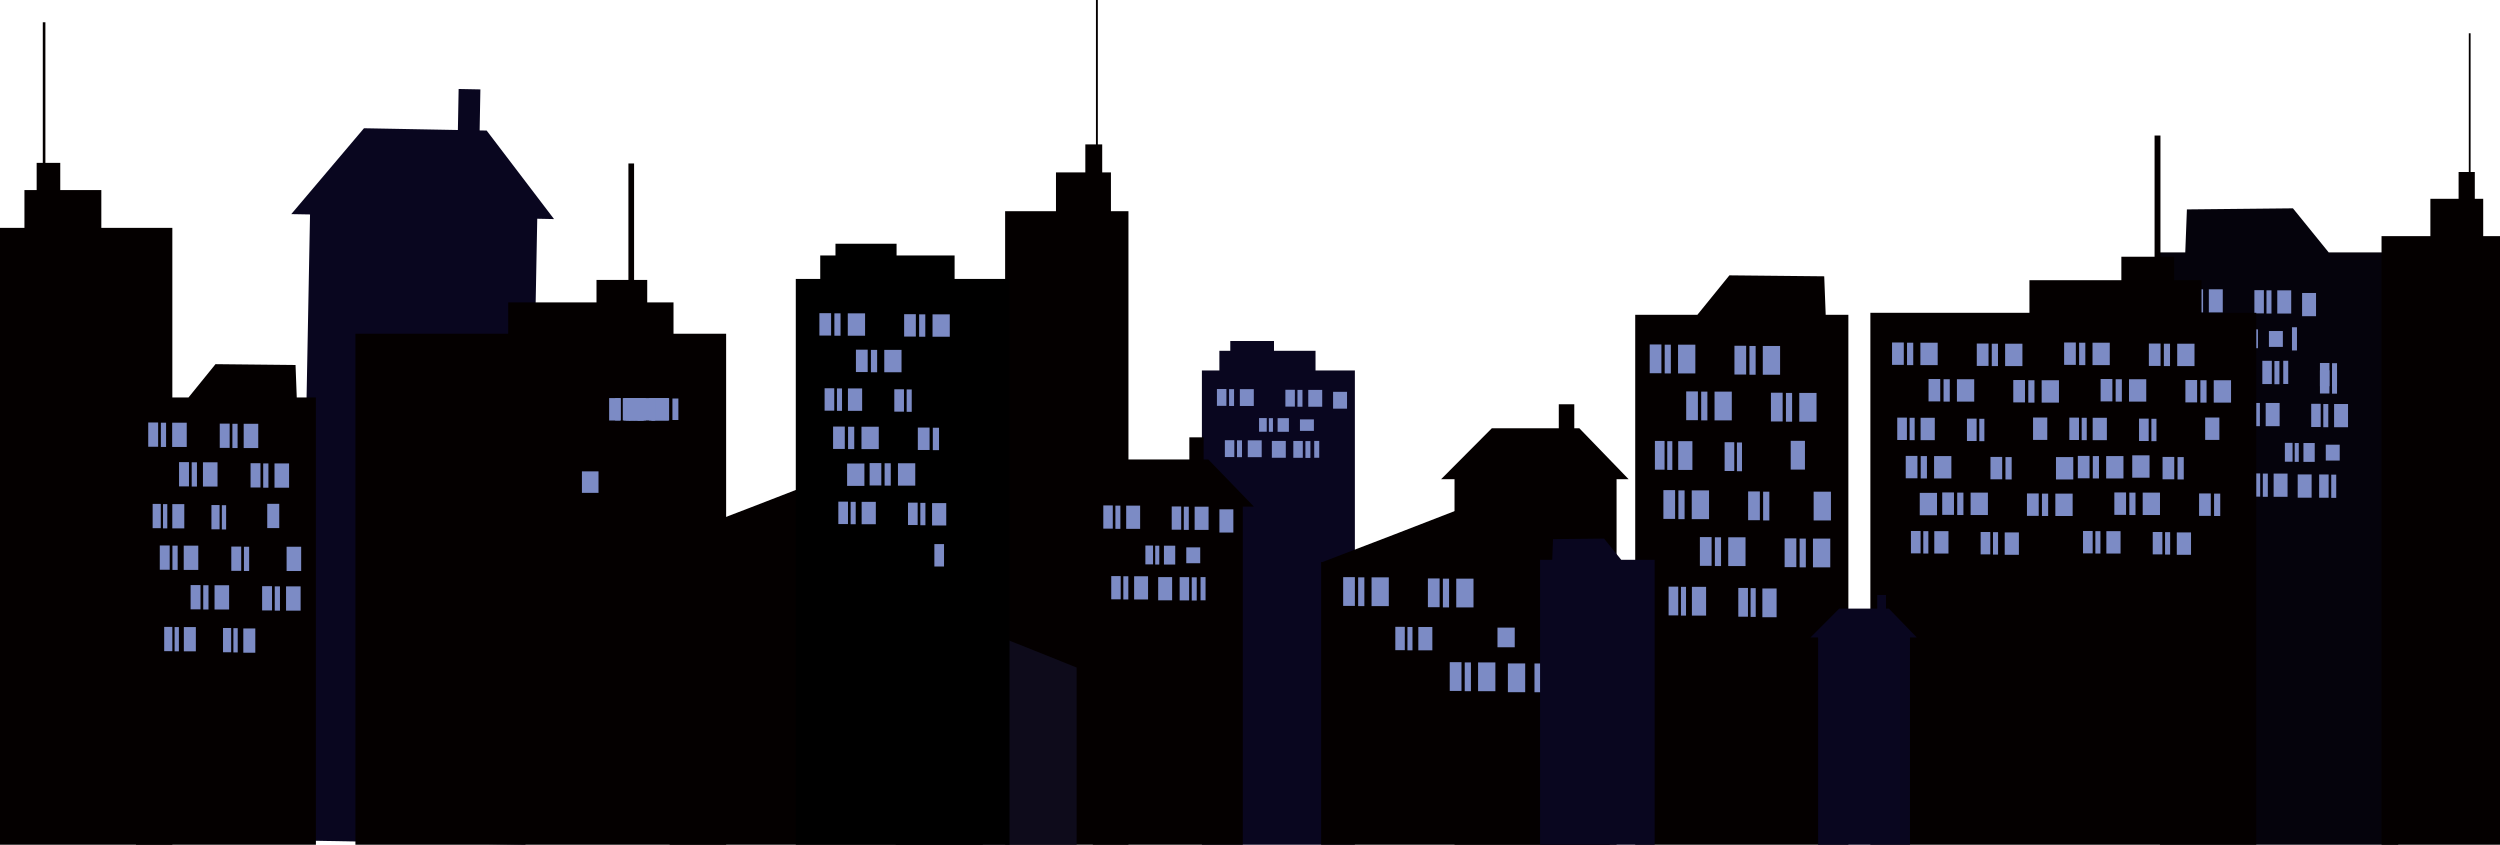 <svg id="city" data-name="圖層 1" xmlns="http://www.w3.org/2000/svg" viewBox="0 0 595.35 201.16">
    <defs>
        <style>
            .cls-1 {
                fill: #040000;
            }

            .cls-2 {
                fill: #0e0b1b;
            }

            .cls-3 {
                fill: #09061f;
            }

            .cls-4 {
                fill: #7c8bc5;
            }

            .cls-5 {
                fill: #05030c;
            }
        </style>
    </defs>
    <title>city</title>
    <polygon class="cls-1"
        points="5.82 54.26 5.82 45.27 8.73 45.27 8.73 38.78 10.19 38.78 10.19 5.3 10.81 5.3 10.81 38.78 14.35 38.78 14.35 45.27 24.13 45.27 24.13 54.26 41.04 54.26 41.04 201.16 0 201.16 0 54.26 5.82 54.26" />
    <polygon class="cls-1"
        points="264.56 50.29 264.56 41.05 262.48 41.05 262.48 34.39 261.44 34.39 261.44 0 260.99 0 260.99 34.39 258.46 34.39 258.46 41.05 251.47 41.05 251.47 50.29 239.36 50.29 239.36 201.16 268.73 201.16 268.73 50.29 264.56 50.29" />
    <polygon class="cls-1"
        points="387.83 114.11 376.1 101.98 374.9 101.98 374.9 96.27 371.21 96.27 371.21 101.98 355.27 101.98 343.19 114.11 346.38 114.11 346.38 201.16 384.97 201.16 384.97 114.11 387.83 114.11" />
    <polygon class="cls-2"
        points="246.28 154.91 235.31 150.55 224.29 154.82 213.49 158.97 213.3 158.97 213.3 201.16 256.39 201.16 256.39 158.97 246.28 154.91" />
    <polygon class="cls-1"
        points="216.56 121.1 197.56 113.56 178.5 120.95 159.78 128.12 159.47 128.12 159.47 201.16 234.06 201.16 234.06 128.12 216.56 121.1" />
    <polygon class="cls-3"
        points="313.28 88.22 313.28 83.54 303.39 83.54 303.39 81.2 292.98 81.2 292.98 83.54 290.38 83.54 290.38 88.22 286.22 88.22 286.22 201.16 322.65 201.16 322.65 88.22 313.28 88.22" />
    <rect class="cls-4" x="289.8" y="92.64" width="2.26" height="4.01" />
    <rect class="cls-4" x="292.69" y="92.67" width="1.19" height="4.01" />
    <rect class="cls-4" x="295.26" y="92.67" width="3.32" height="4.01" />
    <rect class="cls-4" x="306.1" y="92.82" width="2.26" height="4.01" />
    <rect class="cls-4" x="308.98" y="92.85" width="1.19" height="4.01" />
    <rect class="cls-4" x="311.55" y="92.85" width="3.32" height="4.01" />
    <rect class="cls-4" x="291.69" y="104.83" width="2.25" height="4.01" />
    <rect class="cls-4" x="294.58" y="104.86" width="1.19" height="4.01" />
    <rect class="cls-4" x="297.14" y="104.86" width="3.32" height="4.01" />
    <rect class="cls-4" x="307.99" y="105.01" width="2.26" height="4.01" />
    <rect class="cls-4" x="310.87" y="105.04" width="1.19" height="4.01" />
    <rect class="cls-4" x="312.97" y="105" width="1.19" height="4.01" />
    <rect class="cls-4" x="302.88" y="105" width="3.32" height="4.01" />
    <rect class="cls-4" x="317.46" y="93.31" width="3.32" height="4.01" />
    <rect class="cls-4" x="309.57" y="99.87" width="3.32" height="2.74" />
    <rect class="cls-4" x="299.83" y="99.56" width="1.83" height="3.25" />
    <rect class="cls-4" x="302.17" y="99.58" width="0.97" height="3.25" />
    <rect class="cls-4" x="304.25" y="99.58" width="2.69" height="3.25" />
    <polygon class="cls-5"
        points="520.4 60.1 520.79 49.87 546.04 49.61 554.55 60.1 571.11 60.1 571.11 201.16 514.37 201.16 514.37 60.1 520.4 60.1" />
    <rect class="cls-4" x="520.56" y="68.85" width="2.26" height="5.53" />
    <rect class="cls-4" x="523.45" y="68.89" width="1.19" height="5.53" />
    <rect class="cls-4" x="526.01" y="68.89" width="3.32" height="5.53" />
    <rect class="cls-4" x="536.86" y="69.1" width="2.26" height="5.53" />
    <rect class="cls-4" x="539.74" y="69.14" width="1.19" height="5.53" />
    <rect class="cls-4" x="542.31" y="69.14" width="3.32" height="5.53" />
    <rect class="cls-4" x="522.45" y="85.67" width="2.25" height="5.53" />
    <rect class="cls-4" x="525.33" y="85.71" width="1.19" height="5.53" />
    <rect class="cls-4" x="527.9" y="85.71" width="3.32" height="5.53" />
    <rect class="cls-4" x="538.75" y="85.92" width="2.26" height="5.54" />
    <rect class="cls-4" x="541.63" y="85.97" width="1.19" height="5.53" />
    <rect class="cls-4" x="543.73" y="85.91" width="1.19" height="5.53" />
    <rect class="cls-4" x="533.64" y="85.91" width="3.32" height="5.54" />
    <rect class="cls-4" x="548.22" y="69.77" width="3.32" height="5.53" />
    <rect class="cls-4" x="540.32" y="78.83" width="3.32" height="3.78" />
    <rect class="cls-4" x="530.59" y="78.4" width="1.83" height="4.49" />
    <rect class="cls-4" x="532.93" y="78.43" width="0.97" height="4.49" />
    <rect class="cls-4" x="535.01" y="78.43" width="2.7" height="4.49" />
    <rect class="cls-4" x="534.09" y="95.91" width="2.25" height="5.53" />
    <rect class="cls-4" x="536.98" y="95.96" width="1.19" height="5.53" />
    <rect class="cls-4" x="539.55" y="95.96" width="3.32" height="5.53" />
    <rect class="cls-4" x="550.39" y="96.16" width="2.26" height="5.53" />
    <rect class="cls-4" x="553.27" y="96.21" width="1.19" height="5.53" />
    <rect class="cls-4" x="555.84" y="96.21" width="3.32" height="5.53" />
    <rect class="cls-4" x="535.99" y="112.74" width="2.25" height="5.53" />
    <rect class="cls-4" x="538.87" y="112.78" width="1.19" height="5.53" />
    <rect class="cls-4" x="541.44" y="112.78" width="3.32" height="5.53" />
    <rect class="cls-4" x="552.28" y="112.99" width="2.26" height="5.54" />
    <rect class="cls-4" x="555.16" y="113.03" width="1.19" height="5.53" />
    <rect class="cls-4" x="547.17" y="112.98" width="3.32" height="5.54" />
    <rect class="cls-4" x="545.81" y="77.93" width="1.19" height="5.53" />
    <rect class="cls-4" x="552.47" y="88.18" width="2.26" height="5.53" />
    <rect class="cls-4" x="555.35" y="88.22" width="1.19" height="5.53" />
    <rect class="cls-4" x="552.47" y="86.44" width="2.26" height="5.53" />
    <rect class="cls-4" x="555.35" y="86.49" width="1.19" height="5.53" />
    <rect class="cls-4" x="553.86" y="105.9" width="3.32" height="3.78" />
    <rect class="cls-4" x="544.12" y="105.46" width="1.83" height="4.49" />
    <rect class="cls-4" x="546.46" y="105.5" width="0.97" height="4.49" />
    <rect class="cls-4" x="548.54" y="105.5" width="2.69" height="4.49" />
    <polygon class="cls-1"
        points="434.77 74.96 434.42 65.8 411.84 65.57 404.22 74.96 389.41 74.96 389.41 201.16 440.17 201.16 440.17 74.96 434.77 74.96" />
    <rect class="cls-4" x="392.86" y="82.03" width="2.79" height="6.85" />
    <rect class="cls-4" x="396.43" y="82.08" width="1.47" height="6.85" />
    <rect class="cls-4" x="399.61" y="82.08" width="4.12" height="6.85" />
    <rect class="cls-4" x="413.04" y="82.34" width="2.79" height="6.85" />
    <rect class="cls-4" x="416.61" y="82.39" width="1.48" height="6.85" />
    <rect class="cls-4" x="419.79" y="82.39" width="4.12" height="6.85" />
    <rect class="cls-4" x="394.1" y="105" width="2.3" height="6.85" />
    <rect class="cls-4" x="397.04" y="105.06" width="1.21" height="6.85" />
    <rect class="cls-4" x="399.65" y="105.06" width="3.38" height="6.85" />
    <rect class="cls-4" x="410.7" y="105.31" width="2.3" height="6.85" />
    <rect class="cls-4" x="413.63" y="105.37" width="1.21" height="6.85" />
    <rect class="cls-4" x="426.44" y="104.98" width="3.39" height="6.85" />
    <rect class="cls-4" x="401.55" y="93.21" width="2.79" height="6.85" />
    <rect class="cls-4" x="405.12" y="93.26" width="1.48" height="6.85" />
    <rect class="cls-4" x="408.3" y="93.26" width="4.11" height="6.85" />
    <rect class="cls-4" x="421.73" y="93.52" width="2.79" height="6.85" />
    <rect class="cls-4" x="425.3" y="93.57" width="1.47" height="6.85" />
    <rect class="cls-4" x="428.48" y="93.57" width="4.11" height="6.85" />
    <rect class="cls-4" x="396.12" y="116.72" width="2.79" height="6.85" />
    <rect class="cls-4" x="399.69" y="116.78" width="1.48" height="6.85" />
    <rect class="cls-4" x="402.87" y="116.78" width="4.12" height="6.85" />
    <rect class="cls-4" x="416.3" y="117.03" width="2.79" height="6.85" />
    <rect class="cls-4" x="419.87" y="117.09" width="1.48" height="6.85" />
    <rect class="cls-4" x="431.9" y="117.09" width="4.12" height="6.85" />
    <rect class="cls-4" x="397.36" y="139.7" width="2.3" height="6.85" />
    <rect class="cls-4" x="400.3" y="139.75" width="1.21" height="6.85" />
    <rect class="cls-4" x="402.91" y="139.75" width="3.38" height="6.85" />
    <rect class="cls-4" x="413.96" y="140.01" width="2.3" height="6.85" />
    <rect class="cls-4" x="416.89" y="140.06" width="1.22" height="6.85" />
    <rect class="cls-4" x="419.69" y="140.14" width="3.39" height="6.85" />
    <rect class="cls-4" x="404.81" y="127.9" width="2.79" height="6.85" />
    <rect class="cls-4" x="408.38" y="127.95" width="1.47" height="6.85" />
    <rect class="cls-4" x="411.56" y="127.95" width="4.12" height="6.85" />
    <rect class="cls-4" x="424.99" y="128.21" width="2.79" height="6.85" />
    <rect class="cls-4" x="428.56" y="128.26" width="1.48" height="6.85" />
    <rect class="cls-4" x="431.74" y="128.26" width="4.12" height="6.85" />
    <polygon class="cls-1"
        points="524.27 74.49 524.27 66.73 517.75 66.73 517.75 61.14 514.49 61.14 514.49 32.27 513.09 32.27 513.09 61.14 505.18 61.14 505.18 66.73 483.29 66.73 483.29 74.49 445.41 74.49 445.41 201.16 537.31 201.16 537.31 74.49 524.27 74.49" />
    <rect class="cls-4" x="450.57" y="81.56" width="2.8" height="5.33" />
    <rect class="cls-4" x="454.14" y="81.61" width="1.48" height="5.34" />
    <rect class="cls-4" x="457.32" y="81.61" width="4.12" height="5.34" />
    <rect class="cls-4" x="470.75" y="81.81" width="2.8" height="5.33" />
    <rect class="cls-4" x="474.32" y="81.85" width="1.48" height="5.33" />
    <rect class="cls-4" x="477.5" y="81.85" width="4.12" height="5.33" />
    <rect class="cls-4" x="451.81" y="99.45" width="2.3" height="5.33" />
    <rect class="cls-4" x="454.75" y="99.49" width="1.21" height="5.33" />
    <rect class="cls-4" x="457.37" y="99.49" width="3.38" height="5.33" />
    <rect class="cls-4" x="468.41" y="99.69" width="2.3" height="5.33" />
    <rect class="cls-4" x="471.35" y="99.73" width="1.21" height="5.33" />
    <rect class="cls-4" x="484.15" y="99.43" width="3.39" height="5.33" />
    <rect class="cls-4" x="459.26" y="90.26" width="2.79" height="5.33" />
    <rect class="cls-4" x="462.84" y="90.31" width="1.48" height="5.33" />
    <rect class="cls-4" x="466.02" y="90.31" width="4.12" height="5.33" />
    <rect class="cls-4" x="479.44" y="90.5" width="2.79" height="5.33" />
    <rect class="cls-4" x="483.02" y="90.55" width="1.47" height="5.33" />
    <rect class="cls-4" x="486.2" y="90.55" width="4.12" height="5.33" />
    <rect class="cls-4" x="453.83" y="108.57" width="2.79" height="5.33" />
    <rect class="cls-4" x="457.4" y="108.61" width="1.48" height="5.33" />
    <rect class="cls-4" x="460.58" y="108.61" width="4.12" height="5.33" />
    <rect class="cls-4" x="474.01" y="108.81" width="2.79" height="5.33" />
    <rect class="cls-4" x="477.58" y="108.85" width="1.48" height="5.33" />
    <rect class="cls-4" x="489.61" y="108.85" width="4.12" height="5.33" />
    <rect class="cls-4" x="455.07" y="126.45" width="2.3" height="5.33" />
    <rect class="cls-4" x="458.01" y="126.49" width="1.21" height="5.33" />
    <rect class="cls-4" x="460.63" y="126.49" width="3.38" height="5.33" />
    <rect class="cls-4" x="471.67" y="126.69" width="2.3" height="5.33" />
    <rect class="cls-4" x="474.61" y="126.73" width="1.21" height="5.34" />
    <rect class="cls-4" x="477.4" y="126.79" width="3.38" height="5.33" />
    <rect class="cls-4" x="462.52" y="117.27" width="2.8" height="5.34" />
    <rect class="cls-4" x="466.09" y="117.31" width="1.48" height="5.34" />
    <rect class="cls-4" x="469.28" y="117.31" width="4.12" height="5.34" />
    <rect class="cls-4" x="482.7" y="117.51" width="2.8" height="5.34" />
    <rect class="cls-4" x="486.27" y="117.55" width="1.48" height="5.33" />
    <rect class="cls-4" x="489.46" y="117.55" width="4.12" height="5.33" />
    <rect class="cls-4" x="491.55" y="81.56" width="2.79" height="5.33" />
    <rect class="cls-4" x="495.12" y="81.61" width="1.48" height="5.34" />
    <rect class="cls-4" x="498.31" y="81.61" width="4.11" height="5.34" />
    <rect class="cls-4" x="511.73" y="81.81" width="2.79" height="5.33" />
    <rect class="cls-4" x="515.3" y="81.85" width="1.47" height="5.33" />
    <rect class="cls-4" x="518.48" y="81.85" width="4.12" height="5.33" />
    <rect class="cls-4" x="492.79" y="99.45" width="2.3" height="5.33" />
    <rect class="cls-4" x="495.73" y="99.49" width="1.21" height="5.33" />
    <rect class="cls-4" x="498.35" y="99.49" width="3.38" height="5.33" />
    <rect class="cls-4" x="509.39" y="99.69" width="2.3" height="5.33" />
    <rect class="cls-4" x="512.33" y="99.73" width="1.21" height="5.33" />
    <rect class="cls-4" x="525.14" y="99.43" width="3.38" height="5.33" />
    <rect class="cls-4" x="500.24" y="90.26" width="2.8" height="5.33" />
    <rect class="cls-4" x="503.82" y="90.31" width="1.48" height="5.33" />
    <rect class="cls-4" x="507" y="90.31" width="4.11" height="5.33" />
    <rect class="cls-4" x="520.43" y="90.5" width="2.79" height="5.33" />
    <rect class="cls-4" x="524" y="90.55" width="1.47" height="5.33" />
    <rect class="cls-4" x="527.18" y="90.55" width="4.12" height="5.33" />
    <rect class="cls-4" x="494.81" y="108.57" width="2.79" height="5.33" />
    <rect class="cls-4" x="498.38" y="108.61" width="1.47" height="5.33" />
    <rect class="cls-4" x="501.56" y="108.61" width="4.12" height="5.33" />
    <rect class="cls-4" x="514.99" y="108.81" width="2.79" height="5.33" />
    <rect class="cls-4" x="518.56" y="108.85" width="1.48" height="5.33" />
    <rect class="cls-4" x="507.77" y="108.43" width="4.12" height="5.33" />
    <rect class="cls-4" x="496.05" y="126.45" width="2.3" height="5.33" />
    <rect class="cls-4" x="498.99" y="126.49" width="1.21" height="5.33" />
    <rect class="cls-4" x="501.61" y="126.49" width="3.38" height="5.33" />
    <rect class="cls-4" x="512.65" y="126.69" width="2.3" height="5.33" />
    <rect class="cls-4" x="515.59" y="126.73" width="1.21" height="5.34" />
    <rect class="cls-4" x="518.38" y="126.79" width="3.39" height="5.33" />
    <rect class="cls-4" x="503.51" y="117.27" width="2.79" height="5.34" />
    <rect class="cls-4" x="507.08" y="117.31" width="1.47" height="5.34" />
    <rect class="cls-4" x="510.26" y="117.31" width="4.12" height="5.34" />
    <rect class="cls-4" x="523.69" y="117.51" width="2.79" height="5.34" />
    <rect class="cls-4" x="527.26" y="117.55" width="1.47" height="5.33" />
    <rect class="cls-4" x="457.17" y="117.37" width="4.11" height="5.33" />
    <polygon
        points="227.33 66.42 227.33 60.83 213.51 60.83 213.51 58.04 198.96 58.04 198.96 60.83 195.33 60.83 195.33 66.42 189.51 66.42 189.51 201.16 240.42 201.16 240.42 66.42 227.33 66.42" />
    <rect class="cls-4" x="195.13" y="74.58" width="2.79" height="5.33" />
    <rect class="cls-4" x="198.7" y="74.62" width="1.47" height="5.33" />
    <rect class="cls-4" x="201.89" y="74.62" width="4.12" height="5.33" />
    <rect class="cls-4" x="215.31" y="74.82" width="2.79" height="5.33" />
    <rect class="cls-4" x="218.88" y="74.86" width="1.47" height="5.33" />
    <rect class="cls-4" x="222.07" y="74.86" width="4.11" height="5.33" />
    <rect class="cls-4" x="196.37" y="92.46" width="2.3" height="5.34" />
    <rect class="cls-4" x="199.31" y="92.5" width="1.21" height="5.34" />
    <rect class="cls-4" x="201.93" y="92.5" width="3.38" height="5.34" />
    <rect class="cls-4" x="212.97" y="92.7" width="2.3" height="5.33" />
    <rect class="cls-4" x="215.91" y="92.74" width="1.21" height="5.33" />
    <rect class="cls-4" x="203.83" y="83.27" width="2.8" height="5.33" />
    <rect class="cls-4" x="207.4" y="83.32" width="1.48" height="5.33" />
    <rect class="cls-4" x="210.58" y="83.32" width="4.11" height="5.33" />
    <rect class="cls-4" x="198.39" y="101.58" width="2.79" height="5.33" />
    <rect class="cls-4" x="201.96" y="101.62" width="1.47" height="5.33" />
    <rect class="cls-4" x="205.15" y="101.62" width="4.12" height="5.33" />
    <rect class="cls-4" x="218.57" y="101.82" width="2.8" height="5.34" />
    <rect class="cls-4" x="222.14" y="101.86" width="1.48" height="5.34" />
    <rect class="cls-4" x="199.64" y="119.46" width="2.3" height="5.34" />
    <rect class="cls-4" x="202.57" y="119.51" width="1.21" height="5.33" />
    <rect class="cls-4" x="205.19" y="119.51" width="3.38" height="5.33" />
    <rect class="cls-4" x="216.23" y="119.7" width="2.3" height="5.33" />
    <rect class="cls-4" x="219.17" y="119.75" width="1.21" height="5.33" />
    <rect class="cls-4" x="221.96" y="119.81" width="3.38" height="5.33" />
    <rect class="cls-4" x="207.09" y="110.28" width="2.79" height="5.33" />
    <rect class="cls-4" x="210.66" y="110.32" width="1.47" height="5.33" />
    <rect class="cls-4" x="213.84" y="110.32" width="4.12" height="5.33" />
    <rect class="cls-4" x="222.51" y="129.57" width="2.3" height="5.34" />
    <rect class="cls-4" x="201.73" y="110.38" width="4.12" height="5.33" />
    <polygon class="cls-1"
        points="367.22 127.38 349.71 120.43 332.14 127.24 314.9 133.85 314.61 133.85 314.61 201.16 383.35 201.16 383.35 133.85 367.22 127.38" />
    <rect class="cls-4" x="319.86" y="137.44" width="2.79" height="6.85" />
    <rect class="cls-4" x="323.43" y="137.49" width="1.48" height="6.85" />
    <rect class="cls-4" x="326.62" y="137.49" width="4.11" height="6.85" />
    <rect class="cls-4" x="340.04" y="137.75" width="2.79" height="6.85" />
    <rect class="cls-4" x="343.61" y="137.8" width="1.47" height="6.85" />
    <rect class="cls-4" x="346.79" y="137.8" width="4.11" height="6.85" />
    <rect class="cls-4" x="345.24" y="157.69" width="2.8" height="6.85" />
    <rect class="cls-4" x="348.81" y="157.75" width="1.48" height="6.85" />
    <rect class="cls-4" x="351.99" y="157.75" width="4.12" height="6.85" />
    <rect class="cls-4" x="365.42" y="158" width="2.79" height="6.85" />
    <rect class="cls-4" x="368.99" y="158.06" width="1.48" height="6.85" />
    <rect class="cls-4" x="371.59" y="157.99" width="1.48" height="6.85" />
    <rect class="cls-4" x="359.09" y="157.99" width="4.12" height="6.85" />
    <rect class="cls-4" x="368.72" y="137.82" width="4.12" height="6.85" />
    <rect class="cls-4" x="356.61" y="149.46" width="4.11" height="4.68" />
    <rect class="cls-4" x="332.28" y="149.27" width="2.26" height="5.56" />
    <rect class="cls-4" x="335.17" y="149.31" width="1.2" height="5.56" />
    <rect class="cls-4" x="337.76" y="149.31" width="3.34" height="5.56" />
    <polygon class="cls-1"
        points="298.6 120.64 287.75 109.42 286.64 109.42 286.64 104.14 283.23 104.14 283.23 109.42 268.48 109.42 257.31 120.64 260.25 120.64 260.25 201.16 295.96 201.16 295.96 120.64 298.6 120.64" />
    <rect class="cls-4" x="262.74" y="120.36" width="2.26" height="5.53" />
    <rect class="cls-4" x="265.62" y="120.41" width="1.19" height="5.53" />
    <rect class="cls-4" x="268.19" y="120.41" width="3.32" height="5.53" />
    <rect class="cls-4" x="279.03" y="120.61" width="2.26" height="5.53" />
    <rect class="cls-4" x="281.91" y="120.66" width="1.19" height="5.53" />
    <rect class="cls-4" x="284.49" y="120.66" width="3.32" height="5.53" />
    <rect class="cls-4" x="264.63" y="137.19" width="2.25" height="5.53" />
    <rect class="cls-4" x="267.51" y="137.23" width="1.19" height="5.53" />
    <rect class="cls-4" x="270.08" y="137.23" width="3.32" height="5.53" />
    <rect class="cls-4" x="280.92" y="137.44" width="2.26" height="5.54" />
    <rect class="cls-4" x="283.8" y="137.48" width="1.19" height="5.53" />
    <rect class="cls-4" x="285.9" y="137.43" width="1.19" height="5.53" />
    <rect class="cls-4" x="275.81" y="137.43" width="3.32" height="5.53" />
    <rect class="cls-4" x="290.39" y="121.29" width="3.32" height="5.53" />
    <rect class="cls-4" x="282.5" y="130.35" width="3.32" height="3.78" />
    <rect class="cls-4" x="272.76" y="129.91" width="1.83" height="4.49" />
    <rect class="cls-4" x="275.1" y="129.95" width="0.97" height="4.49" />
    <rect class="cls-4" x="277.18" y="129.95" width="2.69" height="4.49" />
    <polygon class="cls-3"
        points="456.46 151.8 449.81 144.93 449.13 144.93 449.13 141.69 447.04 141.69 447.04 144.93 438 144.93 431.15 151.8 432.96 151.8 432.96 201.16 454.84 201.16 454.84 151.8 456.46 151.8" />
    <polygon class="cls-3"
        points="369.65 133.31 369.84 128.39 381.99 128.26 386.08 133.31 394.04 133.31 394.04 201.16 366.75 201.16 366.75 133.31 369.65 133.31" />
    <polygon class="cls-3"
        points="131.94 52.17 115.89 31.09 114.22 31.06 114.4 21.29 109.22 21.19 109.04 30.96 86.68 30.54 69.36 50.99 73.83 51.07 71.01 200.14 125.13 201.16 127.94 52.09 131.94 52.17" />
    <polygon class="cls-1"
        points="70.67 94.65 70.38 86.92 51.32 86.72 44.89 94.65 32.39 94.65 32.39 201.16 75.23 201.16 75.23 94.65 70.67 94.65" />
    <rect class="cls-4" x="35.3" y="100.61" width="2.36" height="5.78" />
    <rect class="cls-4" x="38.31" y="100.66" width="1.24" height="5.78" />
    <rect class="cls-4" x="41" y="100.66" width="3.47" height="5.78" />
    <rect class="cls-4" x="52.33" y="100.88" width="2.36" height="5.78" />
    <rect class="cls-4" x="55.34" y="100.92" width="1.24" height="5.78" />
    <rect class="cls-4" x="58.03" y="100.92" width="3.47" height="5.78" />
    <rect class="cls-4" x="36.35" y="120" width="1.94" height="5.78" />
    <rect class="cls-4" x="38.82" y="120.05" width="1.02" height="5.78" />
    <rect class="cls-4" x="41.03" y="120.05" width="2.86" height="5.78" />
    <rect class="cls-4" x="50.35" y="120.27" width="1.94" height="5.78" />
    <rect class="cls-4" x="52.83" y="120.31" width="1.02" height="5.78" />
    <rect class="cls-4" x="63.64" y="119.98" width="2.86" height="5.78" />
    <rect class="cls-4" x="42.64" y="110.05" width="2.36" height="5.78" />
    <rect class="cls-4" x="45.65" y="110.09" width="1.25" height="5.78" />
    <rect class="cls-4" x="48.33" y="110.09" width="3.47" height="5.78" />
    <rect class="cls-4" x="59.67" y="110.31" width="2.36" height="5.78" />
    <rect class="cls-4" x="62.68" y="110.36" width="1.24" height="5.78" />
    <rect class="cls-4" x="65.37" y="110.36" width="3.47" height="5.78" />
    <rect class="cls-4" x="38.05" y="129.9" width="2.36" height="5.78" />
    <rect class="cls-4" x="41.06" y="129.94" width="1.25" height="5.78" />
    <rect class="cls-4" x="43.75" y="129.94" width="3.47" height="5.78" />
    <rect class="cls-4" x="55.08" y="130.16" width="2.36" height="5.78" />
    <rect class="cls-4" x="58.09" y="130.2" width="1.24" height="5.78" />
    <rect class="cls-4" x="68.25" y="130.2" width="3.47" height="5.78" />
    <rect class="cls-4" x="39.1" y="149.29" width="1.94" height="5.78" />
    <rect class="cls-4" x="41.58" y="149.33" width="1.02" height="5.78" />
    <rect class="cls-4" x="43.78" y="149.33" width="2.86" height="5.78" />
    <rect class="cls-4" x="53.11" y="149.55" width="1.94" height="5.78" />
    <rect class="cls-4" x="55.58" y="149.59" width="1.03" height="5.78" />
    <rect class="cls-4" x="57.94" y="149.66" width="2.86" height="5.78" />
    <rect class="cls-4" x="45.39" y="139.33" width="2.36" height="5.78" />
    <rect class="cls-4" x="48.4" y="139.37" width="1.25" height="5.78" />
    <rect class="cls-4" x="51.09" y="139.37" width="3.47" height="5.78" />
    <rect class="cls-4" x="62.42" y="139.59" width="2.36" height="5.78" />
    <rect class="cls-4" x="65.43" y="139.64" width="1.24" height="5.78" />
    <rect class="cls-4" x="68.12" y="139.64" width="3.47" height="5.78" />
    <polygon class="cls-1"
        points="591.35 56.23 591.35 47.35 589.35 47.35 589.35 40.96 588.35 40.96 588.35 7.92 587.92 7.92 587.92 40.96 585.49 40.96 585.49 47.35 578.77 47.35 578.77 56.23 567.14 56.23 567.14 201.16 595.35 201.16 595.35 56.23 591.35 56.23" />
    <polygon class="cls-1"
        points="160.39 79.48 160.39 72.02 154.13 72.02 154.13 66.66 151 66.66 151 38.92 149.65 38.92 149.65 66.66 142.05 66.66 142.05 72.02 121.02 72.02 121.02 79.48 84.64 79.48 84.64 201.16 172.92 201.16 172.92 79.48 160.39 79.48" />
    <rect class="cls-4" x="160.13" y="94.9" width="1.42" height="5.12" />
    <rect class="cls-4" x="138.58" y="112.25" width="3.95" height="5.12" />
    <rect class="cls-4" x="149.77" y="94.8" width="3.38" height="5.34" />
    <rect class="cls-4" x="145.06" y="94.8" width="2.79" height="5.34" />
    <rect class="cls-4" x="148.63" y="94.8" width="1.47" height="5.33" />
    <rect class="cls-4" x="151.81" y="94.8" width="4.12" height="5.33" />
    <rect class="cls-4" x="155.22" y="94.8" width="4.12" height="5.34" />
    <rect class="cls-4" x="148.31" y="94.8" width="2.79" height="5.34" />
    <rect class="cls-4" x="151.89" y="94.8" width="1.48" height="5.33" />
    <rect class="cls-4" x="155.07" y="94.8" width="4.12" height="5.33" />
    <rect class="cls-4" x="146.49" y="94.8" width="1.21" height="5.33" />
    <rect class="cls-4" x="149.11" y="94.8" width="3.38" height="5.33" />
    <rect class="cls-4" x="151.01" y="94.8" width="2.79" height="5.33" />
    <rect class="cls-4" x="154.58" y="94.8" width="1.47" height="5.33" />
</svg>